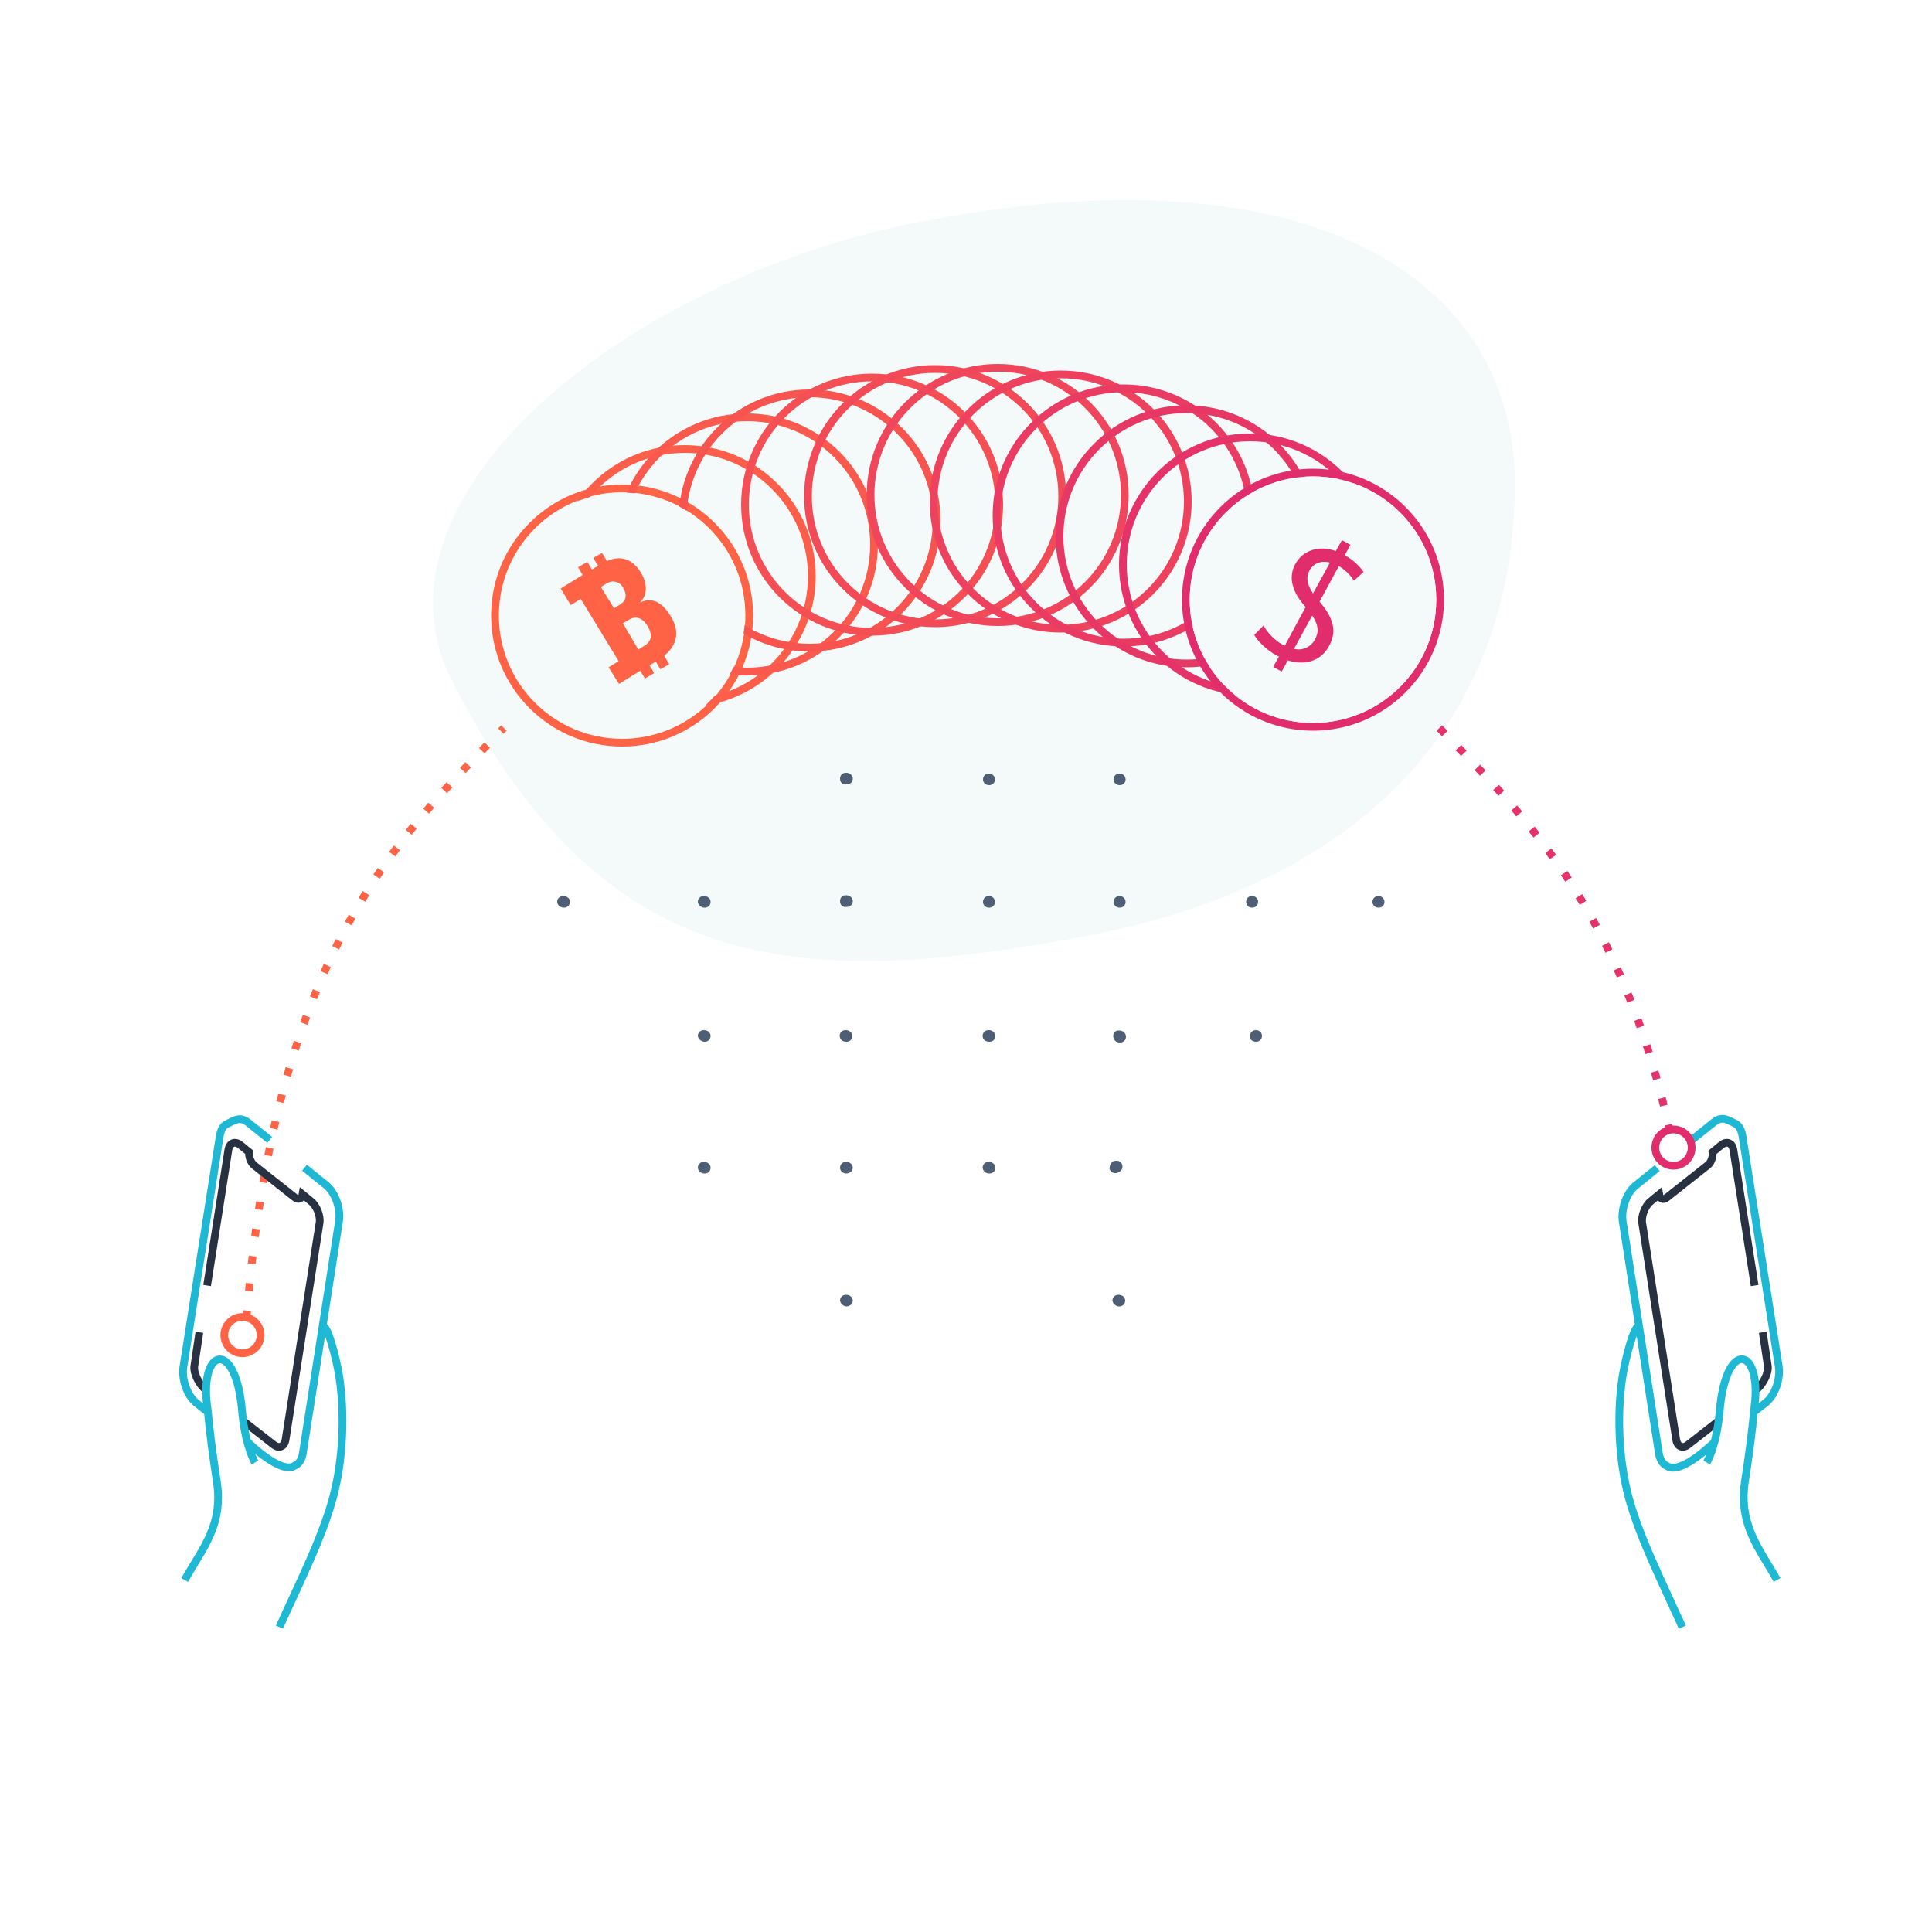 <?xml version="1.0" encoding="utf-8"?>
<!-- Generator: Adobe Illustrator 25.3.1, SVG Export Plug-In . SVG Version: 6.00 Build 0)  -->
<svg version="1.1" id="Layer_1" xmlns="http://www.w3.org/2000/svg" xmlns:xlink="http://www.w3.org/1999/xlink" x="0px" y="0px"
	 viewBox="0 0 500 500" style="enable-background:new 0 0 500 500;" xml:space="preserve">
<style type="text/css">
	.st0{fill:#F4F9F9;}
	.st1{fill:none;stroke:#FF6346;stroke-width:2;stroke-miterlimit:10;}
	.st2{fill:none;stroke:#FC5E49;stroke-width:2;stroke-miterlimit:10;}
	.st3{fill:none;stroke:#FA594D;stroke-width:2;stroke-miterlimit:10;}
	.st4{fill:none;stroke:#F75450;stroke-width:2;stroke-miterlimit:10;}
	.st5{fill:none;stroke:#F44F54;stroke-width:2;stroke-miterlimit:10;}
	.st6{fill:none;stroke:#F24A57;stroke-width:2;stroke-miterlimit:10;}
	.st7{fill:none;stroke:#EF465B;stroke-width:2;stroke-miterlimit:10;}
	.st8{fill:none;stroke:#ED415E;stroke-width:2;stroke-miterlimit:10;}
	.st9{fill:none;stroke:#EA3C62;stroke-width:2;stroke-miterlimit:10;}
	.st10{fill:none;stroke:#E73765;stroke-width:2;stroke-miterlimit:10;}
	.st11{fill:none;stroke:#E53269;stroke-width:2;stroke-miterlimit:10;}
	.st12{fill:none;stroke:#E22D6C;stroke-width:2;stroke-miterlimit:10;}
	.st13{fill:none;stroke:#1FB8D4;stroke-width:2;stroke-miterlimit:10;}
	.st14{fill:none;stroke:#283142;stroke-width:2;stroke-miterlimit:10;}
	.st15{fill:none;stroke:#1EB9D5;stroke-width:2;stroke-miterlimit:10;}
	.st16{fill:none;stroke:#FF6346;stroke-width:2;stroke-miterlimit:10;stroke-dasharray:2.025,5.063;}
	.st17{fill:none;stroke:#E53269;stroke-width:2;stroke-miterlimit:10;stroke-dasharray:2.025,5.063;}
	.st18{fill:#4E5E75;}
	.st19{fill:#E22D6C;}
	.st20{fill-rule:evenodd;clip-rule:evenodd;fill:#FF6346;}
</style>
<path class="st0" d="M237.2,57.6C339,37.4,391.8,72.2,392,124.8c0.3,58.4-35.9,103.4-111.8,117.6s-124.6,9.2-163.2-66.2
	C92.9,128.7,161.5,72.6,237.2,57.6z"/>
<g>
	<g>
		<g>
			<circle class="st1" cx="161" cy="159.3" r="32.9"/>
			<circle class="st2" cx="177.2" cy="149.1" r="32.9"/>
			<circle class="st3" cx="193.3" cy="140.9" r="32.9"/>
			<circle class="st4" cx="209.5" cy="134.7" r="32.9"/>
			<circle class="st5" cx="225.7" cy="130.6" r="32.9"/>
			<circle class="st6" cx="242" cy="128.4" r="32.9"/>
			<circle class="st7" cx="258.2" cy="128.1" r="32.9"/>
			<circle class="st8" cx="274.5" cy="129.8" r="32.9"/>
			<circle class="st9" cx="290.8" cy="133.4" r="32.9"/>
			<circle class="st10" cx="307.1" cy="138.8" r="32.9"/>
			<circle class="st11" cx="323.5" cy="146.1" r="32.9"/>
			<circle class="st12" cx="339.8" cy="155.2" r="32.9"/>
		</g>
	</g>
</g>
<path class="st13" d="M438,294.9l5.6-4.5c1.1-0.9,2.2-1,3.1-0.7s2.2,1,2.2,1c1.3,0.6,1.9,1.8,2.2,4.3l9.2,58.4
	c0.6,3.3-0.9,7.6-3.2,9.5l-3.3,2.6"/>
<path class="st13" d="M443.6,373.3c0,0-8.7,8.6-12.2,6.1c-1-0.4-1.9-1.7-2.1-3.4l-9.3-59.6c-0.6-3.3,0.9-7.6,3.2-9.5l5.7-4.6"/>
<path class="st14" d="M454.1,332.7l-5.5-35.1c-0.3-1.9-1.8-2.4-3.2-1.2l-2.2,1.8c0.2,1.1-0.4,2.8-1.3,3.4l-10.5,8.3
	c-0.9,0.8-1.8,0.4-2-0.8l-2.2,1.8c-1.4,1.1-2.5,3.8-2.2,5.6l8.8,56.1c0.3,1.9,1.8,2.4,3.2,1.2l7.7-6"/>
<path class="st14" d="M454.7,359.5c1.4-1.1,3.1-4.1,2.8-6l-1.3-8.7"/>
<path class="st15" d="M435.4,421.1c-6-13.2-10.9-23-13.8-33.2c-3.1-11.4-2.8-23-2-29.4c0.4-4.3,2.8-14.2,4.2-15.1"/>
<g>
	<g>
		<path class="st16" d="M63.8,341.2c7.4-94.8,39.7-125.1,66.6-152.8"/>
	</g>
</g>
<g>
	<g>
		<path class="st17" d="M372.5,188.4c21.9,22.6,47.2,46.7,60,105.9"/>
	</g>
</g>
<g>
	<path class="st18" d="M219,303.7L219,303.7C219.1,303.7,219.1,303.7,219,303.7c1,0,1.7-0.7,1.7-1.5l0,0c0-0.9-0.8-1.5-1.7-1.5
		c-0.1,0-0.1,0-0.1,0c-0.9,0-1.5,0.7-1.5,1.5S218.1,303.7,219,303.7z"/>
	<path class="st18" d="M182.3,303.7L182.3,303.7c0.1,0,0.1,0,0.1,0c0.9,0,1.5-0.7,1.5-1.5l0,0c0-0.9-0.8-1.5-1.7-1.5h-0.1
		c-0.9,0-1.5,0.7-1.5,1.5C180.7,303.1,181.4,303.7,182.3,303.7z"/>
	<path class="st18" d="M217.4,233.2c0,1,0.7,1.7,1.7,1.5l0,0h0.1c0.9,0,1.5-0.7,1.5-1.5v-0.1c-0.1-0.8-0.8-1.4-1.7-1.4
		c-0.1,0-0.1,0-0.1,0C218,231.7,217.4,232.3,217.4,233.2C217.4,233.2,217.4,233.3,217.4,233.2z"/>
	<path class="st18" d="M288.1,268.1c0,1,0.7,1.7,1.7,1.7l0,0h0.1c0.9,0,1.5-0.7,1.5-1.5v-0.1c-0.1-0.9-0.8-1.5-1.7-1.5h-0.1
		C288.8,266.6,288.1,267.2,288.1,268.1C288.1,268.1,288.1,268.2,288.1,268.1z"/>
	<path class="st18" d="M356.8,234.9L356.8,234.9L356.8,234.9c0.9,0,1.5-0.7,1.5-1.5s-0.7-1.5-1.5-1.5h-0.1c-0.9,0-1.5,0.7-1.5,1.5
		S355.8,234.9,356.8,234.9z"/>
	<path class="st18" d="M256,234.9L256,234.9c0.9,0,1.5-0.7,1.5-1.5s-0.7-1.5-1.5-1.5h-0.1c-0.9,0-1.5,0.7-1.5,1.5
		S255,234.9,256,234.9z"/>
	<path class="st18" d="M324.1,234.9L324.1,234.9L324.1,234.9c0.9,0,1.5-0.7,1.5-1.5s-0.7-1.5-1.5-1.5H324c-0.9,0-1.5,0.7-1.5,1.5
		S323.1,234.9,324.1,234.9z"/>
	<path class="st18" d="M325.1,269.6L325.1,269.6L325.1,269.6c0.9,0,1.5-0.7,1.5-1.5c0-0.9-0.7-1.5-1.5-1.5H325
		c-0.9,0-1.5,0.7-1.5,1.5C323.4,269,324.1,269.6,325.1,269.6z"/>
	<path class="st18" d="M289.8,234.9L289.8,234.9c0.9,0,1.5-0.7,1.5-1.5s-0.7-1.5-1.5-1.5h-0.1c-0.9,0-1.5,0.7-1.5,1.5
		S288.8,234.9,289.8,234.9z"/>
	<path class="st18" d="M217.4,201.5c0,1,0.7,1.7,1.7,1.5l0,0h0.1c0.9,0,1.5-0.7,1.5-1.5v-0.1c-0.1-0.8-0.8-1.4-1.7-1.4
		c-0.1,0-0.1,0-0.1,0C218,200,217.4,200.7,217.4,201.5C217.4,201.5,217.4,201.6,217.4,201.5z"/>
	<path class="st18" d="M256,203.2L256,203.2c0.9,0,1.5-0.7,1.5-1.5s-0.7-1.5-1.5-1.5h-0.1c-0.9,0-1.5,0.7-1.5,1.5
		S255,203.2,256,203.2z"/>
	<path class="st18" d="M289.8,203.2L289.8,203.2c0.9,0,1.5-0.7,1.5-1.5s-0.7-1.5-1.5-1.5h-0.1c-0.9,0-1.5,0.7-1.5,1.5
		S288.8,203.2,289.8,203.2z"/>
	<path class="st18" d="M256,269.6L256,269.6h0.1c0.9,0,1.5-0.7,1.5-1.5V268c-0.1-0.8-0.8-1.4-1.7-1.4c-0.1,0-0.1,0-0.1,0
		c-0.9,0-1.5,0.7-1.5,1.5C254.3,269,255,269.6,256,269.6z"/>
	<path class="st18" d="M219,269.6L219,269.6h0.1c0.9,0,1.5-0.7,1.5-1.5V268c-0.1-0.8-0.8-1.4-1.7-1.4c-0.1,0-0.1,0-0.1,0
		c-0.9,0-1.5,0.7-1.5,1.5C217.4,269,218,269.6,219,269.6z"/>
	<path class="st18" d="M287.2,302.1c0,0,0,0.1-0.1,0.2c0.1,0.8,0.9,1.4,1.7,1.3l0,0c0.9-0.1,1.7-0.8,1.7-1.7c0-0.1,0-0.1,0-0.1
		c-0.1-0.9-0.8-1.5-1.7-1.4l0,0C287.9,300.4,287.2,301.2,287.2,302.1L287.2,302.1z"/>
	<path class="st18" d="M182.3,234.9L182.3,234.9c0.1,0,0.1,0,0.1,0c0.9,0,1.5-0.7,1.5-1.5l0,0c0-0.9-0.8-1.5-1.7-1.5h-0.1
		c-0.9,0-1.5,0.7-1.5,1.5C180.7,234.2,181.4,234.9,182.3,234.9z"/>
	<path class="st18" d="M256,303.7L256,303.7c0.1,0,0.1,0,0.1,0c0.9,0,1.5-0.7,1.5-1.5l0,0c0-0.9-0.8-1.5-1.7-1.5h-0.1
		c-0.9,0-1.5,0.7-1.5,1.5C254.4,303.1,255.1,303.7,256,303.7z"/>
	<path class="st18" d="M289.6,338.1L289.6,338.1c0.1,0,0.1,0,0.1,0c0.9,0,1.5-0.7,1.5-1.5l0,0c0-0.9-0.8-1.5-1.7-1.5h-0.1
		c-0.9,0-1.5,0.7-1.5,1.5C288,337.4,288.8,338.1,289.6,338.1z"/>
	<path class="st18" d="M219,338.1L219,338.1L219,338.1c1,0,1.7-0.7,1.7-1.5l0,0c0-0.9-0.8-1.5-1.7-1.5h-0.1c-0.9,0-1.5,0.7-1.5,1.5
		C217.5,337.3,218.1,338,219,338.1z"/>
	<path class="st18" d="M145.9,234.9L145.9,234.9h0.1c0.9,0,1.5-0.7,1.5-1.5l0,0c0-0.9-0.8-1.5-1.7-1.5h-0.1c-0.9,0-1.5,0.7-1.5,1.5
		S145,234.9,145.9,234.9z"/>
	<path class="st18" d="M182.3,269.6L182.3,269.6h0.1c0.9,0,1.5-0.7,1.5-1.5l0,0c0-0.9-0.8-1.5-1.7-1.5c-0.1,0-0.1,0-0.1,0
		c-0.9,0-1.5,0.7-1.5,1.5C180.7,268.9,181.4,269.5,182.3,269.6z"/>
</g>
<circle class="st12" cx="433.1" cy="297" r="4.7"/>
<g>
	<path class="st15" d="M459.9,408.9c-4.5-8.1-10-14.1-8.3-25.6c1-6.5,1.9-13.1,2.3-18.1c2.6-16.6-7.4-19.4-8.9,0.6
		c-0.9,8.8-3.3,12.7-3.3,12.7"/>
</g>
<path class="st13" d="M54,365.6l-3.3-2.6c-2.3-1.9-3.8-6.2-3.2-9.5l9.2-58.4c0.3-2.5,0.9-3.8,2.2-4.3c0,0,1.3-0.7,2.2-1
	s2-0.2,3.1,0.7l5.6,4.5"/>
<path class="st13" d="M78.8,302.2l5.7,4.6c2.3,1.9,3.8,6.2,3.2,9.5l-9.3,59.6c-0.2,1.8-1.1,3-2.1,3.4c-3.5,2.5-12.2-6.1-12.2-6.1"/>
<path class="st14" d="M63,367.8l7.7,6c1.4,1.2,2.9,0.7,3.2-1.2l8.8-56.1c0.3-1.9-0.8-4.5-2.2-5.6l-2.2-1.8c-0.2,1.2-1.1,1.5-2,0.8
	l-10.5-8.3c-0.9-0.7-1.5-2.3-1.3-3.4l-2.2-1.8c-1.4-1.2-2.9-0.7-3.2,1.2l-5.5,35.1"/>
<path class="st14" d="M51.6,344.8l-1.3,8.7c-0.3,1.9,1.3,4.9,2.8,6"/>
<path class="st15" d="M83.9,343.4c1.4,0.9,3.8,10.8,4.2,15.1c0.8,6.4,1.1,18-2,29.4c-2.9,10.3-7.8,20-13.8,33.2"/>
<ellipse transform="matrix(3.327798e-02 -0.999 0.999 3.327798e-02 -284.502 396.868)" class="st1" cx="62.9" cy="345.5" rx="4.7" ry="4.7"/>
<g>
	<path class="st15" d="M66,378.5c0,0-2.4-3.9-3.3-12.7c-1.5-20-11.6-17.1-8.9-0.6c0.4,5,1.3,11.6,2.3,18.1
		c1.8,11.5-3.8,17.5-8.3,25.6"/>
</g>
<circle class="st0" cx="161.1" cy="159.2" r="31.7"/>
<circle class="st0" cx="339.8" cy="155.2" r="31.9"/>
<path class="st19" d="M344,167.1c2.1-3.8,1-7.3-2.5-11.4l5-9.2c1.6,1,2.9,2.2,3.9,3.8l2.5-2.3c-1.3-1.8-3-3.3-4.9-4.3l1.5-2.7
	l-2.2-1.2l-1.6,2.8c-4.5-1.6-8.6-0.1-10.5,3.4c-1.9,3.6-0.7,7.3,2.7,11.1l-5.4,10c-0.1-0.1-0.1-0.1-0.3-0.1c-2.2-1.2-4-3-5.2-5.1
	l-2.4,2.4c0.9,1.7,3.3,4,5.9,5.4l0.5,0.2l-1.5,2.7l2.2,1.2l1.6-2.9C338.3,172.5,342.2,170.6,344,167.1z M338.9,147.6
	c0.8-1.5,2.7-2.7,5.3-2l-4.4,8C338.3,151.2,337.9,149.6,338.9,147.6z M334.9,167.9l4.7-8.6c1.6,2.4,1.8,4.2,0.7,6.2
	C339.3,167.4,337.1,168.5,334.9,167.9z"/>
<path class="st20" d="M162.6,175.5l2.6-1.6l0.5-0.3l1.2,2l2.4-1.4l-1.2-2l1.6-1l1.2,2l2.3-1.3l-1.3-2.2c4.4-3.6,3.3-7.6,1.7-10.2
	c-3.1-5.1-6.1-4.4-7.9-3.6v-0.1c1.9-1.8,1.9-4.8,0.1-7.7c-2.2-3.6-5.4-4.4-8.7-2.9l-1.3-2.1l-2.3,1.3l1.3,2l-1.6,1l-1.2-2l-2.4,1.4
	l1.2,2l-0.5,0.3l-2.6,1.6l-2.6,1.6l2.6,4.3l2.6-1.6l9.8,16.1l-2.6,1.6l2.7,4.3L162.6,175.5z M155.5,151.9l1.5-0.9
	c1.3-0.9,3.1-0.6,4,0.7c0.1,0.1,0.1,0.2,0.2,0.3c1.1,1.8,1,3.4-0.8,4.5l-1.5,0.9L155.5,151.9z M161.2,161.3l1.7-1
	c1.6-0.9,3.3-0.6,4.8,1.9c1,1.7,1.2,3.6-0.9,4.9l-1.6,1L161.2,161.3z"/>
</svg>
